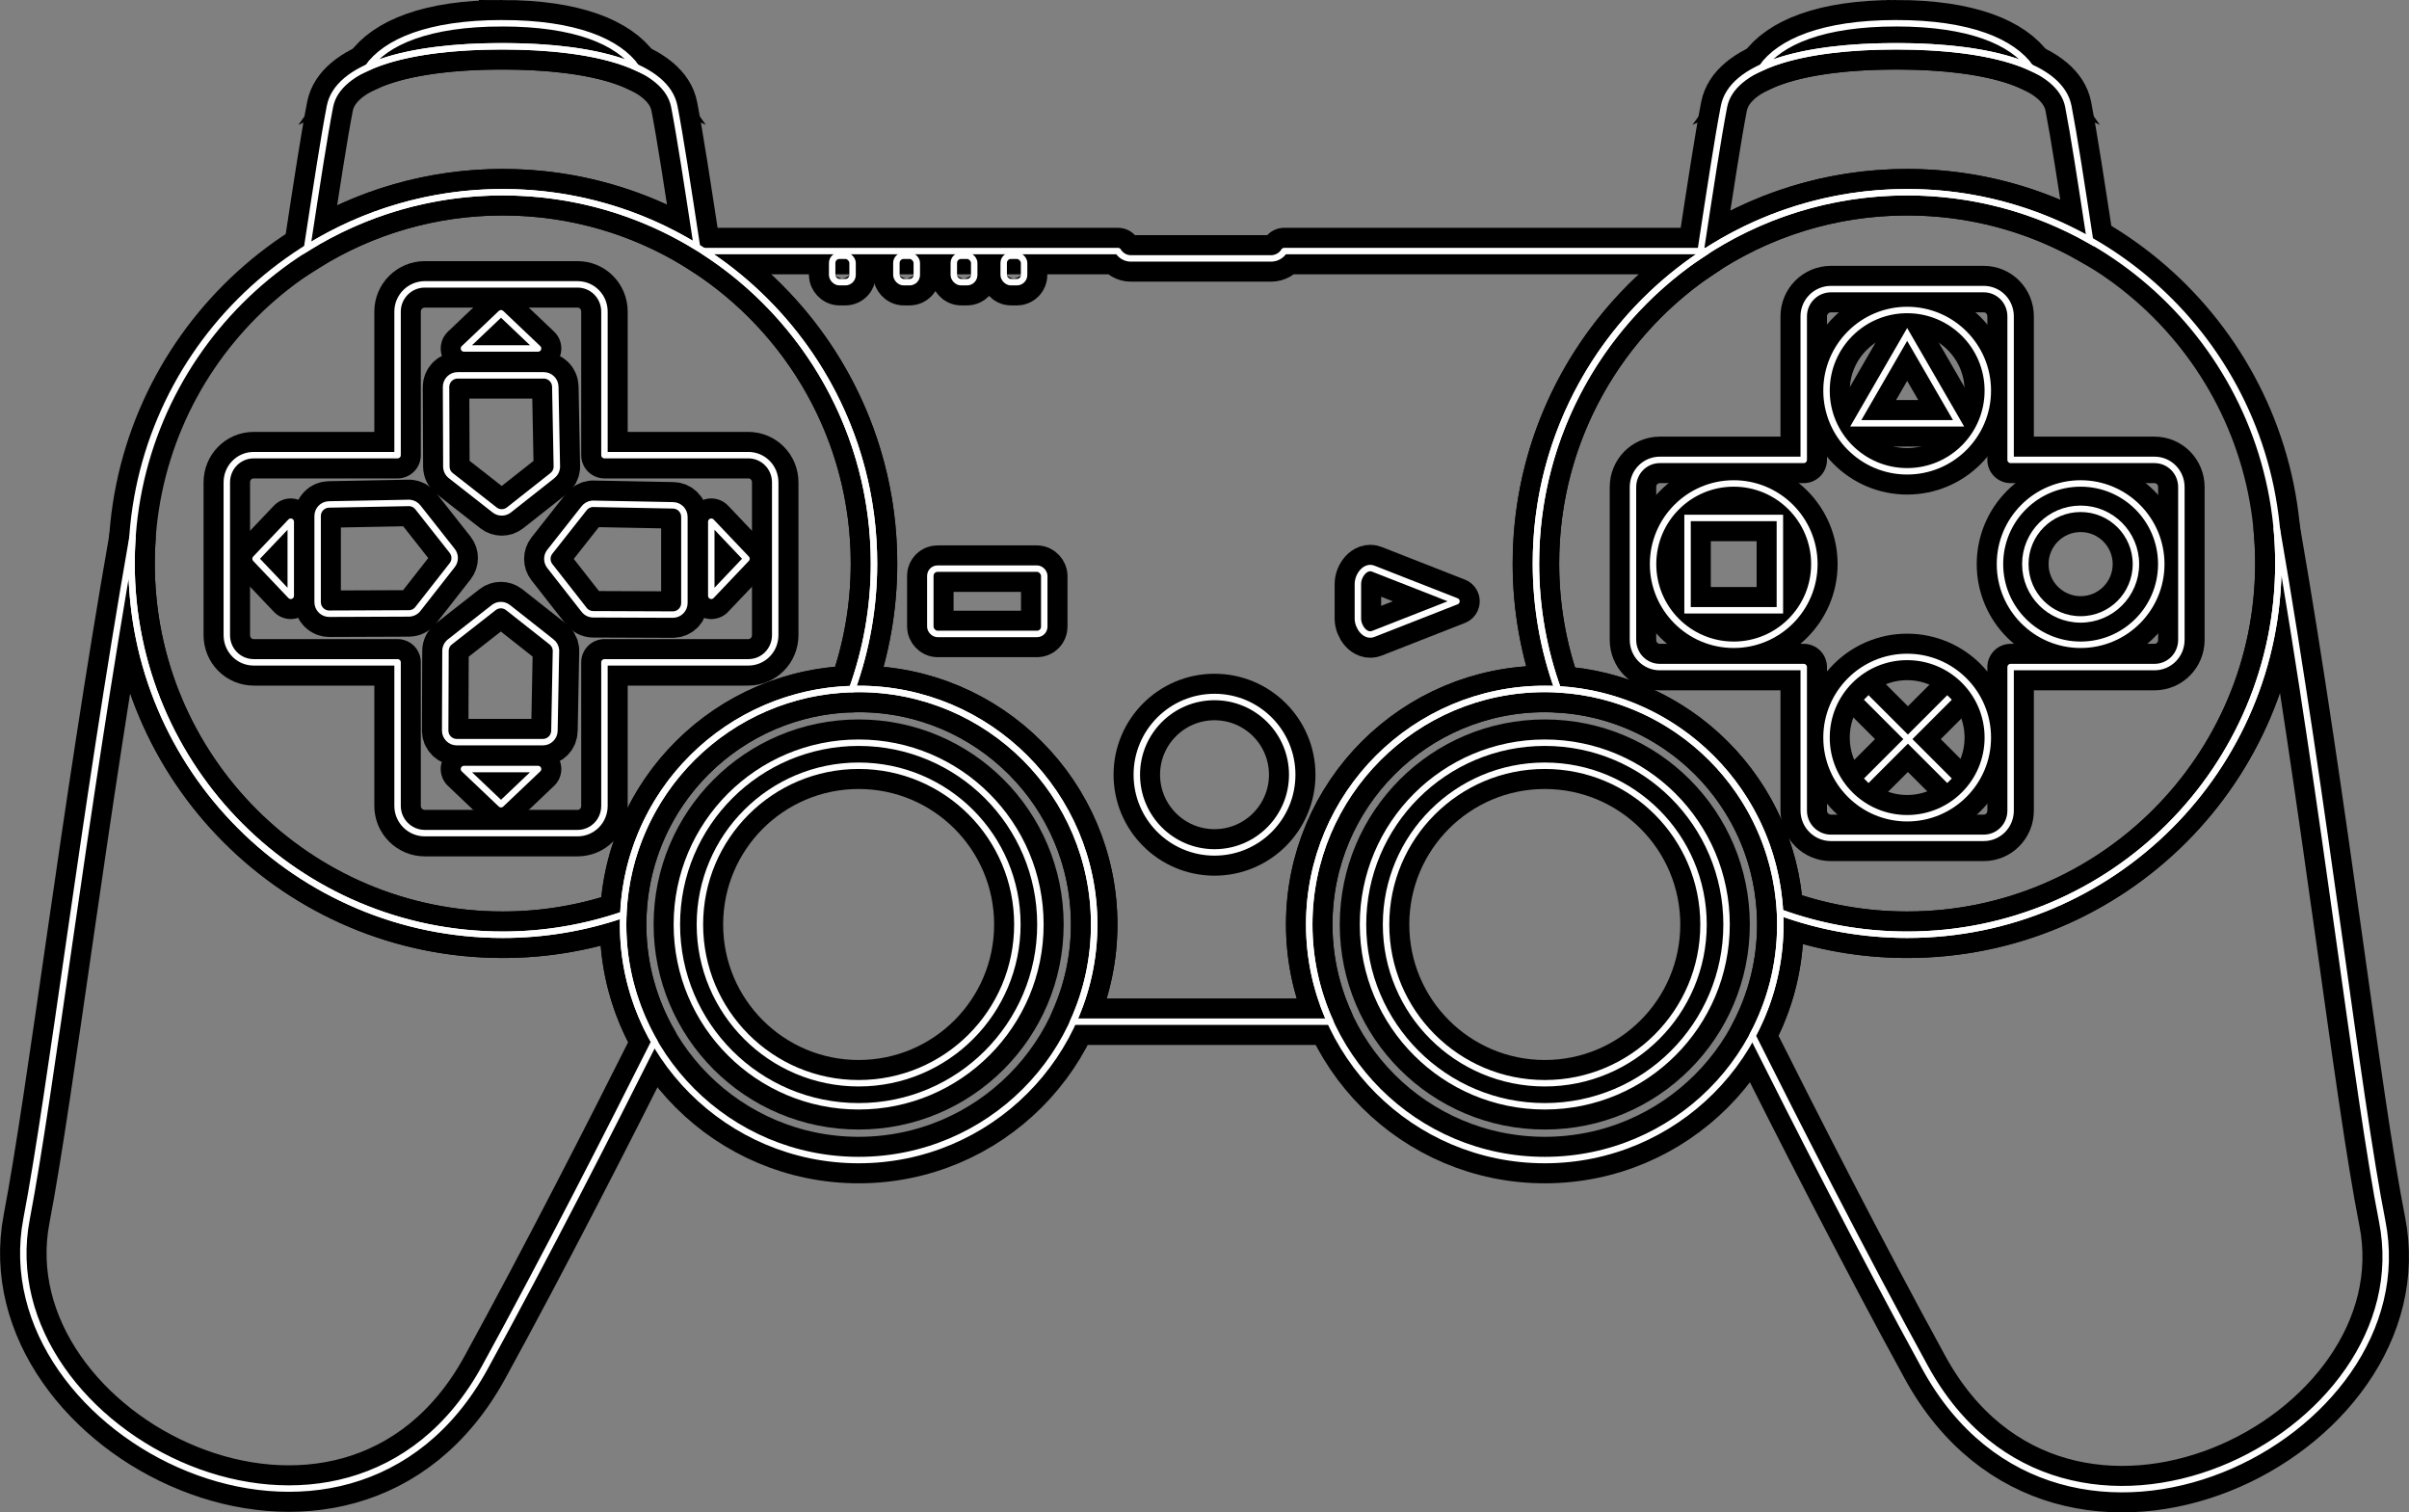 <?xml version="1.0" encoding="UTF-8" standalone="no"?>
<svg
   width="523.299"
   height="328.515"
   version="1.1"
   id="svg72"
   sodipodi:docname="controller.svg"
   inkscape:version="1.1.2 (0a00cf5339, 2022-02-04)"
   xmlns:inkscape="http://www.inkscape.org/namespaces/inkscape"
   xmlns:sodipodi="http://sodipodi.sourceforge.net/DTD/sodipodi-0.dtd"
   xmlns="http://www.w3.org/2000/svg"
   xmlns:svg="http://www.w3.org/2000/svg"
   xmlns:rdf="http://www.w3.org/1999/02/22-rdf-syntax-ns#"
   xmlns:cc="http://creativecommons.org/ns#"
   xmlns:dc="http://purl.org/dc/elements/1.1/">
  <rect width="100%" height="100%" fill="#808080" stroke="none"/>
  <defs
     id="defs76" />
  <sodipodi:namedview
     pagecolor="#ffffff"
     bordercolor="#666666"
     borderopacity="1"
     objecttolerance="10"
     gridtolerance="10"
     guidetolerance="10"
     inkscape:pageopacity="0"
     inkscape:pageshadow="2"
     inkscape:window-width="1920"
     inkscape:window-height="996"
     id="namedview74"
     showgrid="false"
     inkscape:zoom="1.3906434"
     inkscape:cx="286.55801"
     inkscape:cy="149.21151"
     inkscape:window-x="0"
     inkscape:window-y="0"
     inkscape:window-maximized="1"
     inkscape:current-layer="svg72"
     fit-margin-top="0"
     fit-margin-left="0"
     fit-margin-right="0"
     fit-margin-bottom="0"
     inkscape:pagecheckerboard="0" />
  <title
     id="title2">joystick purple</title>
  <rect
     style="fill:#7f3f00;stroke:#ffffff;stroke-width:3"
     x="220.172"
     y="107.155"
     width="3"
     height="0"
     id="svg_2" />
  <g
     id="g1099"
     style="stroke:#000000;stroke-width:10.1;stroke-miterlimit:4;stroke-dasharray:none"
     transform="translate(3.557,3.55)">
    <path
       id="path1019"
       d="m 149.204,50.984 c 22.307,14.345 37.096,39.366 37.096,67.857 0,9.579 -1.679,18.764 -4.744,27.287 0.469,-0.013 0.936,-0.035 1.408,-0.035 28.258,0 51.166,22.908 51.166,51.166 0,7.532 -1.642,14.676 -4.564,21.115 h 55.842 c -2.922,-6.439 -4.562,-13.583 -4.562,-21.115 0,-28.258 22.908,-51.166 51.166,-51.166 0.953,0 1.898,0.031 2.838,0.082 -3.076,-8.536 -4.76,-17.738 -4.76,-27.334 0,-28.491 14.789,-53.512 37.096,-67.857 h -91.785 c -0.58,0.956 -1.655,1.596 -2.859,1.596 h -30.445 c -1.2,0 -2.213,-0.644 -2.793,-1.596 z m 341.809,60.25 c 0.234,2.505 0.361,5.041 0.361,7.607 0,44.538 -36.105,80.643 -80.643,80.643 -9.703,0 -19.004,-1.716 -27.621,-4.857 0.044,0.872 0.066,1.75 0.066,2.633 0,8.734 -2.194,16.953 -6.053,24.146 9.59,19.137 24.016,47.475 37.5,72.068 29.84,54.423 108.62,15.28 99.299,-31.748 -5.377,-27.125 -12.415,-90.005 -22.91,-150.492 z m -465.799,1.98 c -10.545,60.215 -17.608,119.752 -23,148.002 -8.988,47.093 69.712,86.681 99.551,32.258 13.193,-24.063 27.242,-51.622 36.832,-70.74 -4.318,-7.503 -6.799,-16.196 -6.799,-25.475 0,-0.721 0.025,-1.435 0.055,-2.148 -8.216,2.821 -17.022,4.373 -26.195,4.373 -44.537,0 -80.643,-36.105 -80.643,-80.643 0,-1.893 0.071,-3.767 0.199,-5.627 z"
       style="fill:none;fill-opacity:1;fill-rule:evenodd;stroke:#000000;stroke-width:10.1;stroke-linecap:round;stroke-linejoin:round;stroke-miterlimit:4;stroke-dasharray:none;stroke-opacity:1"
       inkscape:connector-curvature="0" />
    <path
       id="path1021"
       d="m 408.342,1.5 c -15.963,0 -25.26,4.049 -29.211,9.613 6.631,-3.044 16.816,-4.607 29.211,-4.607 12.396,0 22.581,1.563 29.213,4.607 C 433.604,5.549 424.305,1.5 408.342,1.5 Z"
       style="fill:none;fill-opacity:1;fill-rule:evenodd;stroke:#000000;stroke-width:10.1;stroke-miterlimit:4;stroke-dasharray:none;stroke-opacity:1"
       inkscape:connector-curvature="0" />
    <path
       id="path1023"
       d="m 105.518,1.5 c -15.964,0 -25.262,4.05 -29.213,9.615 6.631,-3.045 16.817,-4.609 29.213,-4.609 12.395,0 22.579,1.563 29.211,4.607 C 130.778,5.549 121.482,1.5 105.518,1.5 Z"
       style="fill:none;fill-opacity:1;fill-rule:evenodd;stroke:#000000;stroke-width:10.1;stroke-miterlimit:4;stroke-dasharray:none;stroke-opacity:1"
       inkscape:connector-curvature="0" />
    <path
       id="path1025"
       d="m 105.518,6.506 c -20.994,0 -35.731,4.448 -37.4,13.068 -1.274,6.585 -2.824,16.744 -4.967,30.742 12.343,-7.673 26.903,-12.115 42.506,-12.115 15.472,0 29.921,4.364 42.197,11.918 C 145.73,36.24 144.189,26.128 142.92,19.574 141.251,10.954 126.513,6.506 105.518,6.506 Z"
       style="fill:none;fill-opacity:1;fill-rule:evenodd;stroke:#000000;stroke-width:10.1;stroke-miterlimit:4;stroke-dasharray:none;stroke-opacity:1"
       inkscape:connector-curvature="0" />
    <path
       id="path1027"
       d="m 105.657,38.201 c -44.537,0 -80.643,36.104 -80.643,80.641 0,44.538 36.106,80.643 80.643,80.643 9.173,0 17.979,-1.552 26.195,-4.373 1.108,-26.793 22.813,-48.254 49.703,-48.982 3.065,-8.523 4.744,-17.708 4.744,-27.287 0,-44.537 -36.105,-80.641 -80.643,-80.641 z"
       style="fill:none;fill-opacity:1;fill-rule:evenodd;stroke:#000000;stroke-width:10.1;stroke-linecap:round;stroke-linejoin:round;stroke-miterlimit:4;stroke-dasharray:none;stroke-opacity:1"
       inkscape:connector-curvature="0" />
    <path
       id="path1029"
       d="m 408.342,6.506 c -20.995,0 -35.732,4.448 -37.4,13.068 -1.324,6.837 -2.918,17.356 -5.213,32.344 12.854,-8.66 28.337,-13.717 45.002,-13.717 14.449,0 27.998,3.818 39.727,10.473 C 448.464,35.645 446.969,25.901 445.745,19.574 444.077,10.954 429.337,6.506 408.342,6.506 Z"
       style="fill:none;fill-opacity:1;fill-rule:evenodd;stroke:#000000;stroke-width:10.1;stroke-miterlimit:4;stroke-dasharray:none;stroke-opacity:1"
       inkscape:connector-curvature="0" />
    <path
       d="m 234.129,197.26 c 0,28.258 -22.908,51.166 -51.166,51.166 -28.259,0 -51.166,-22.908 -51.166,-51.166 0,-28.258 22.907,-51.166 51.166,-51.166 28.258,0 51.166,22.908 51.166,51.166 z"
       id="path1031"
       stroke-miterlimit="4"
       inkscape:connector-curvature="0"
       style="fill:none;fill-opacity:1;fill-rule:evenodd;stroke:#000000;stroke-width:10.1;stroke-linecap:round;stroke-linejoin:round;stroke-miterlimit:4;stroke-dasharray:none;stroke-opacity:1" />
    <path
       d="m 222.449,197.26 c 0,21.808 -17.678,39.487 -39.486,39.487 -21.808,0 -39.487,-17.679 -39.487,-39.487 0,-21.808 17.679,-39.487 39.487,-39.487 21.808,0 39.486,17.679 39.486,39.487 z"
       id="path1033"
       stroke-miterlimit="4"
       inkscape:connector-curvature="0"
       style="fill:none;fill-opacity:1;fill-rule:evenodd;stroke:#000000;stroke-width:10.1;stroke-linecap:round;stroke-linejoin:round;stroke-miterlimit:4;stroke-dasharray:none;stroke-opacity:1" />
    <path
       id="path1035"
       d="m 217.444,197.26 c 0,19.043 -15.438,34.481 -34.481,34.481 -19.044,0 -34.482,-15.438 -34.482,-34.481 0,-19.044 15.438,-34.482 34.482,-34.482 19.043,0 34.481,15.438 34.481,34.482 z"
       stroke-miterlimit="4"
       inkscape:connector-curvature="0"
       style="fill:none;fill-opacity:1;fill-rule:evenodd;stroke:#000000;stroke-width:10.1;stroke-linecap:round;stroke-linejoin:round;stroke-miterlimit:4;stroke-dasharray:none;stroke-opacity:1" />
    <path
       id="path1037"
       d="m 410.731,38.201 c -44.537,0 -80.643,36.104 -80.643,80.641 0,9.596 1.686,18.798 4.762,27.334 0.037,0.002 0.073,0.006 0.109,0.008 0.085,0.005 0.169,0.014 0.254,0.019 0.113,0.007 0.225,0.02 0.338,0.027 0.505,0.034 1.008,0.077 1.51,0.125 0.123,0.012 0.248,0.018 0.371,0.031 0.752,0.078 1.499,0.17 2.24,0.281 0.596,0.089 1.184,0.201 1.773,0.311 0.214,0.04 0.431,0.073 0.645,0.115 0.521,0.104 1.034,0.224 1.549,0.344 0.008,0.002 0.016,0.004 0.023,0.006 0.01,0.002 0.02,0.004 0.029,0.006 0.154,0.035 0.307,0.073 0.461,0.107 0.102,0.023 0.205,0.045 0.307,0.07 0.006,0.002 0.013,0.002 0.019,0.004 0.007,0.002 0.013,0.004 0.019,0.006 0.462,0.116 0.918,0.247 1.375,0.375 0.014,0.004 0.029,0.008 0.043,0.012 0.015,0.004 0.03,0.008 0.045,0.012 0.011,0.003 0.022,0.007 0.033,0.01 0.022,0.006 0.044,0.013 0.066,0.019 0.087,0.025 0.173,0.049 0.26,0.074 0.17,0.048 0.341,0.093 0.51,0.145 0.476,0.144 0.946,0.3 1.416,0.457 0.294,0.098 0.589,0.195 0.881,0.299 0.452,0.16 0.898,0.329 1.344,0.502 0.003,0.001 0.006,0.003 0.01,0.004 0.003,0.001 0.007,0.003 0.01,0.004 0.301,0.116 0.601,0.234 0.898,0.355 0.002,0.001 0.005,9.4e-4 0.008,0.002 0.002,7.8e-4 0.004,0.001 0.006,0.002 0.185,0.076 0.367,0.158 0.551,0.236 0.244,0.105 0.488,0.207 0.73,0.314 0.304,0.134 0.607,0.27 0.908,0.41 0.002,8.7e-4 0.004,0.001 0.006,0.002 0.002,8.8e-4 0.004,0.001 0.006,0.002 0.404,0.189 0.805,0.383 1.203,0.582 0.01,0.005 0.02,0.009 0.029,0.014 0.009,0.005 0.018,0.009 0.027,0.014 0.26,0.13 0.518,0.264 0.775,0.398 0.037,0.019 0.074,0.037 0.111,0.057 10e-4,6.8e-4 0.003,10e-4 0.004,0.002 10e-4,6.8e-4 0.003,0.001 0.004,0.002 0.375,0.197 0.746,0.398 1.115,0.604 0.013,0.008 0.028,0.014 0.041,0.021 0.003,0.001 0.005,0.002 0.008,0.004 0.003,0.002 0.005,0.004 0.008,0.006 0.312,0.174 0.622,0.352 0.93,0.533 0.003,0.002 0.006,0.004 0.01,0.006 0.003,0.002 0.006,0.004 0.01,0.006 0.144,0.084 0.285,0.172 0.428,0.258 0.219,0.131 0.439,0.26 0.656,0.395 0.007,0.004 0.015,0.007 0.021,0.012 0.006,0.004 0.013,0.008 0.019,0.012 0.11,0.069 0.219,0.141 0.328,0.211 0.169,0.109 0.338,0.217 0.506,0.326 4.6e-4,2.9e-4 0.001,-3e-4 0.002,0 0,0 0.002,0.002 0.002,0.002 0.39,0.253 0.779,0.508 1.162,0.771 0.271,0.187 0.536,0.381 0.803,0.572 0.358,0.257 0.717,0.512 1.068,0.777 0.003,0.003 0.006,0.005 0.01,0.008 0.003,0.003 0.006,0.005 0.01,0.008 0.165,0.125 0.325,0.256 0.488,0.383 0.146,0.116 0.292,0.23 0.438,0.346 0.302,0.24 0.608,0.478 0.904,0.725 0.32,0.267 0.632,0.544 0.945,0.818 0.29,0.253 0.583,0.502 0.867,0.762 0.211,0.193 0.414,0.394 0.621,0.59 0.035,0.033 0.069,0.067 0.104,0.1 0.036,0.034 0.071,0.069 0.107,0.104 0.298,0.283 0.599,0.562 0.889,0.854 0.54,0.542 1.068,1.094 1.584,1.66 0.246,0.27 0.48,0.552 0.721,0.828 0.281,0.322 0.565,0.64 0.838,0.969 0.243,0.293 0.475,0.594 0.711,0.893 0.003,0.003 0.005,0.007 0.008,0.01 0.003,0.003 0.005,0.006 0.008,0.01 0.046,0.058 0.091,0.116 0.137,0.174 0.201,0.252 0.403,0.503 0.598,0.76 0.003,0.004 0.007,0.008 0.01,0.012 0.003,0.004 0.005,0.008 0.008,0.012 0.013,0.018 0.026,0.037 0.039,0.055 0.232,0.31 0.456,0.626 0.682,0.941 0.22,0.307 0.443,0.612 0.656,0.924 0.23,0.336 0.45,0.678 0.672,1.02 0.208,0.32 0.418,0.638 0.619,0.963 0.004,0.006 0.008,0.012 0.012,0.018 0.004,0.006 0.006,0.012 0.01,0.018 0.031,0.051 0.06,0.103 0.092,0.154 0.176,0.291 0.349,0.583 0.521,0.877 0.197,0.336 0.394,0.672 0.584,1.014 0.005,0.009 0.011,0.018 0.016,0.027 0.005,0.009 0.011,0.018 0.016,0.027 0.133,0.24 0.259,0.484 0.387,0.727 0.041,0.078 0.084,0.155 0.125,0.232 0.198,0.377 0.395,0.754 0.584,1.137 0.003,0.007 0.007,0.013 0.01,0.019 0.003,0.006 0.007,0.012 0.01,0.018 0.122,0.247 0.238,0.498 0.355,0.748 0.044,0.095 0.091,0.188 0.135,0.283 0.168,0.36 0.333,0.722 0.492,1.086 0.162,0.37 0.319,0.741 0.473,1.115 0.153,0.374 0.303,0.75 0.447,1.129 0.005,0.014 0.01,0.027 0.016,0.041 0.005,0.014 0.01,0.029 0.016,0.043 0.129,0.338 0.255,0.678 0.377,1.02 0.153,0.43 0.298,0.864 0.439,1.299 8.2e-4,0.003 10e-4,0.005 0.002,0.008 0,0 0,0.002 0,0.002 4.8e-4,0.002 10e-4,0.004 0.002,0.006 0.103,0.316 0.206,0.631 0.303,0.949 0.142,0.468 0.273,0.94 0.402,1.414 0.001,0.005 0.003,0.009 0.004,0.014 0.001,0.005 0.003,0.009 0.004,0.014 1.6e-4,6.1e-4 -1.6e-4,0.001 0,0.002 0.085,0.313 0.173,0.626 0.252,0.941 5.2e-4,0.002 0.001,0.004 0.002,0.006 5e-4,0.002 0.001,0.004 0.002,0.006 0.042,0.169 0.077,0.341 0.117,0.51 0.07,0.299 0.141,0.598 0.207,0.898 0.072,0.328 0.151,0.654 0.217,0.984 0,0 0,0.002 0,0.002 0,0 0,0.002 0,0.002 0.103,0.513 0.19,1.031 0.277,1.549 0.004,0.026 0.009,0.052 0.014,0.078 0.004,0.023 0.008,0.045 0.012,0.068 0.023,0.137 0.047,0.273 0.068,0.41 0.018,0.107 0.038,0.213 0.055,0.32 0.077,0.513 0.137,1.032 0.199,1.551 0.004,0.032 0.008,0.064 0.012,0.096 0.004,0.031 0.008,0.062 0.012,0.094 0.025,0.216 0.056,0.431 0.078,0.648 0.006,0.05 0.013,0.1 0.018,0.15 0.082,0.826 0.147,1.656 0.189,2.492 8.617,3.141 17.918,4.857 27.621,4.857 44.538,0 80.643,-36.105 80.643,-80.643 0,-44.537 -36.105,-80.641 -80.643,-80.641 z"
       style="fill:none;fill-opacity:1;fill-rule:evenodd;stroke:#000000;stroke-width:10.1;stroke-linecap:round;stroke-linejoin:round;stroke-miterlimit:4;stroke-dasharray:none;stroke-opacity:1"
       inkscape:connector-curvature="0" />
    <path
       id="path1039"
       d="m 394.178,59.245 c -3.267,0 -5.916,2.65 -5.916,5.917 v 31.178 h -31.244 c -3.268,0 -5.851,2.649 -5.85,5.916 v 33.172 c 0,3.268 2.582,5.917 5.85,5.917 h 31.244 v 31.178 c 0,3.267 2.649,5.916 5.916,5.916 h 33.173 c 3.267,0 5.85,-2.649 5.85,-5.916 v -31.178 h 31.244 c 3.267,0 5.85,-2.649 5.85,-5.917 v -33.172 c 0,-3.267 -2.583,-5.916 -5.85,-5.916 h -31.244 v -31.178 c 0,-3.267 -2.583,-5.917 -5.85,-5.917 z"
       stroke-miterlimit="4"
       inkscape:connector-curvature="0"
       style="fill:none;fill-opacity:1;fill-rule:evenodd;stroke:#000000;stroke-width:10.1;stroke-linecap:round;stroke-linejoin:round;stroke-miterlimit:4;stroke-dasharray:none;stroke-opacity:1" />
    <rect
       id="rect1041"
       width="24.749"
       height="14.182"
       x="198.535"
       y="119.965"
       rx="1.569"
       ry="1.569"
       stroke-miterlimit="4"
       style="fill:none;fill-opacity:1;fill-rule:evenodd;stroke:#000000;stroke-width:10.1;stroke-linecap:round;stroke-linejoin:round;stroke-miterlimit:4;stroke-dasharray:none;stroke-opacity:1" />
    <path
       d="m 312.824,127.055 -18.075,7.091 c -1.721,0.676 -3.337,-1.488 -3.337,-3.337 v -7.508 c 0,-1.848 1.616,-4.012 3.337,-3.336 z"
       id="path1043"
       stroke-miterlimit="4"
       inkscape:connector-curvature="0"
       style="fill:none;fill-opacity:1;fill-rule:evenodd;stroke:#000000;stroke-width:10.1;stroke-linecap:round;stroke-linejoin:round;stroke-miterlimit:4;stroke-dasharray:none;stroke-opacity:1" />
    <path
       id="path1045"
       d="m 277.147,164.725 c 0,9.322 -7.557,16.879 -16.879,16.879 -9.323,0 -16.88,-7.557 -16.88,-16.879 0,-9.322 7.557,-16.88 16.88,-16.88 9.322,0 16.879,7.558 16.879,16.88 z"
       stroke-miterlimit="4"
       inkscape:connector-curvature="0"
       style="fill:none;fill-opacity:1;fill-rule:evenodd;stroke:#000000;stroke-width:10.1;stroke-linecap:round;stroke-linejoin:round;stroke-miterlimit:4;stroke-dasharray:none;stroke-opacity:1" />
    <path
       id="path1047"
       d="m 428.25,81.302 c 0,9.675 -7.843,17.519 -17.519,17.519 -9.675,0 -17.518,-7.844 -17.518,-17.519 0,-9.675 7.843,-17.519 17.518,-17.519 9.676,0 17.519,7.844 17.519,17.519 z"
       stroke-miterlimit="4"
       inkscape:connector-curvature="0"
       style="fill:none;fill-opacity:1;fill-rule:evenodd;stroke:#000000;stroke-width:10.1;stroke-linecap:round;stroke-linejoin:round;stroke-miterlimit:4;stroke-dasharray:none;stroke-opacity:1" />
    <path
       d="m 428.25,156.661 c 0,9.675 -7.843,17.518 -17.519,17.518 -9.675,0 -17.518,-7.843 -17.518,-17.518 0,-9.676 7.843,-17.519 17.518,-17.519 9.676,0 17.519,7.843 17.519,17.519 z"
       id="path1049"
       stroke-miterlimit="4"
       inkscape:connector-curvature="0"
       style="fill:none;fill-opacity:1;fill-rule:evenodd;stroke:#000000;stroke-width:10.1;stroke-linecap:round;stroke-linejoin:round;stroke-miterlimit:4;stroke-dasharray:none;stroke-opacity:1" />
    <path
       d="m 430.892,118.981 c 0,-9.675 7.843,-17.519 17.519,-17.519 9.675,0 17.518,7.844 17.518,17.519 0,9.676 -7.843,17.519 -17.518,17.519 -9.676,0 -17.519,-7.843 -17.519,-17.519 z"
       id="path1051"
       stroke-miterlimit="4"
       inkscape:connector-curvature="0"
       style="fill:none;fill-opacity:1;fill-rule:evenodd;stroke:#000000;stroke-width:10.1;stroke-linecap:round;stroke-linejoin:round;stroke-miterlimit:4;stroke-dasharray:none;stroke-opacity:1" />
    <path
       id="path1053"
       d="m 355.533,118.981 c 0,-9.675 7.844,-17.519 17.519,-17.519 9.675,0 17.519,7.844 17.519,17.519 0,9.676 -7.844,17.519 -17.519,17.519 -9.675,0 -17.519,-7.843 -17.519,-17.519 z"
       stroke-miterlimit="4"
       inkscape:connector-curvature="0"
       style="fill:none;fill-opacity:1;fill-rule:evenodd;stroke:#000000;stroke-width:10.1;stroke-linecap:round;stroke-linejoin:round;stroke-miterlimit:4;stroke-dasharray:none;stroke-opacity:1" />
    <path
       d="m 88.724,58.219 c -3.267,0 -5.917,2.65 -5.917,5.917 v 31.178 h -31.244 c -3.267,0 -5.85,2.649 -5.85,5.916 v 33.173 c 0,3.267 2.583,5.916 5.85,5.916 h 31.244 v 31.178 c 0,3.267 2.65,5.917 5.917,5.917 h 33.172 c 3.267,0 5.85,-2.65 5.85,-5.917 v -31.178 h 31.245 c 3.267,0 5.85,-2.649 5.85,-5.916 v -33.173 c 0,-3.267 -2.583,-5.916 -5.85,-5.916 h -31.245 v -31.178 c 0,-3.267 -2.583,-5.917 -5.85,-5.917 z"
       id="path1055"
       stroke-miterlimit="4"
       inkscape:connector-curvature="0"
       style="fill:none;fill-opacity:1;fill-rule:evenodd;stroke:#000000;stroke-width:10.1;stroke-linecap:round;stroke-linejoin:round;stroke-miterlimit:4;stroke-dasharray:none;stroke-opacity:1" />
    <path
       id="path1057"
       d="m 332.01,146.094 c -28.258,0 -51.166,22.908 -51.166,51.166 0,28.258 22.908,51.166 51.166,51.166 28.258,0 51.166,-22.908 51.166,-51.166 0,-0.883 -0.022,-1.761 -0.066,-2.633 -0.042,-0.837 -0.107,-1.667 -0.189,-2.492 -0.027,-0.268 -0.063,-0.533 -0.096,-0.799 -0.004,-0.031 -0.008,-0.062 -0.012,-0.094 -0.065,-0.551 -0.129,-1.101 -0.211,-1.646 -0.037,-0.245 -0.082,-0.487 -0.123,-0.73 -0.004,-0.023 -0.008,-0.045 -0.012,-0.068 -0.091,-0.545 -0.183,-1.09 -0.291,-1.629 -1.3e-4,-6.3e-4 1.2e-4,-0.001 0,-0.002 -0.066,-0.33 -0.144,-0.656 -0.217,-0.984 -0.066,-0.301 -0.137,-0.599 -0.207,-0.898 -0.041,-0.171 -0.076,-0.345 -0.119,-0.516 -5e-4,-0.002 -0.001,-0.004 -0.002,-0.006 -0.079,-0.316 -0.167,-0.628 -0.252,-0.941 -10e-4,-0.005 -0.002,-0.01 -0.004,-0.016 -0.13,-0.478 -0.263,-0.955 -0.406,-1.428 -0.097,-0.318 -0.2,-0.633 -0.303,-0.949 -8.3e-4,-0.003 -10e-4,-0.005 -0.002,-0.008 -0.142,-0.438 -0.288,-0.874 -0.441,-1.307 -0.122,-0.342 -0.248,-0.681 -0.377,-1.02 -0.005,-0.014 -0.01,-0.029 -0.016,-0.043 -0.15,-0.393 -0.304,-0.782 -0.463,-1.17 -0.153,-0.374 -0.311,-0.746 -0.473,-1.115 -0.16,-0.364 -0.324,-0.726 -0.492,-1.086 -0.161,-0.345 -0.322,-0.69 -0.49,-1.031 -0.003,-0.006 -0.007,-0.012 -0.01,-0.018 -0.192,-0.389 -0.392,-0.773 -0.594,-1.156 -0.169,-0.321 -0.337,-0.642 -0.512,-0.959 -0.005,-0.009 -0.011,-0.018 -0.016,-0.027 -0.194,-0.351 -0.397,-0.696 -0.6,-1.041 -0.202,-0.345 -0.403,-0.691 -0.613,-1.031 -0.004,-0.006 -0.006,-0.012 -0.01,-0.018 -0.205,-0.331 -0.419,-0.655 -0.631,-0.98 -0.222,-0.341 -0.442,-0.684 -0.672,-1.02 -0.214,-0.312 -0.436,-0.617 -0.656,-0.924 -0.239,-0.333 -0.474,-0.669 -0.721,-0.996 -0.003,-0.004 -0.005,-0.008 -0.008,-0.012 -0.244,-0.323 -0.5,-0.638 -0.752,-0.955 -0.003,-0.003 -0.005,-0.006 -0.008,-0.01 -0.236,-0.298 -0.468,-0.6 -0.711,-0.893 -0.273,-0.329 -0.557,-0.647 -0.838,-0.969 -0.241,-0.276 -0.474,-0.558 -0.721,-0.828 -0.515,-0.566 -1.044,-1.118 -1.584,-1.66 -0.29,-0.291 -0.59,-0.571 -0.889,-0.854 -0.036,-0.034 -0.071,-0.069 -0.107,-0.104 -0.242,-0.23 -0.479,-0.464 -0.725,-0.689 -0.284,-0.26 -0.577,-0.508 -0.867,-0.762 -0.314,-0.274 -0.625,-0.552 -0.945,-0.818 -0.297,-0.247 -0.602,-0.484 -0.904,-0.725 -0.145,-0.116 -0.292,-0.23 -0.438,-0.346 -0.167,-0.129 -0.33,-0.263 -0.498,-0.391 -0.003,-0.003 -0.006,-0.005 -0.01,-0.008 -0.351,-0.266 -0.711,-0.52 -1.068,-0.777 -0.267,-0.192 -0.532,-0.386 -0.803,-0.572 -0.383,-0.264 -0.772,-0.518 -1.162,-0.771 -7.5e-4,-4.9e-4 -0.001,-0.001 -0.002,-0.002 -0.284,-0.185 -0.568,-0.37 -0.855,-0.549 -0.007,-0.004 -0.015,-0.007 -0.021,-0.012 -0.358,-0.222 -0.72,-0.439 -1.084,-0.652 -0.003,-0.002 -0.006,-0.004 -0.01,-0.006 -0.314,-0.184 -0.629,-0.367 -0.947,-0.545 -0.003,-0.001 -0.005,-0.002 -0.008,-0.004 -0.382,-0.214 -0.768,-0.421 -1.156,-0.625 -10e-4,-6.8e-4 -0.003,-0.001 -0.004,-0.002 -0.304,-0.16 -0.61,-0.317 -0.918,-0.471 -0.01,-0.005 -0.02,-0.009 -0.029,-0.014 -0.398,-0.199 -0.799,-0.394 -1.203,-0.582 -0.002,-8.7e-4 -0.004,-0.001 -0.006,-0.002 -0.303,-0.141 -0.608,-0.277 -0.914,-0.412 -0.425,-0.188 -0.851,-0.374 -1.281,-0.551 -0.002,-7.7e-4 -0.004,-0.001 -0.006,-0.002 -0.303,-0.124 -0.61,-0.243 -0.916,-0.361 -0.003,-0.001 -0.006,-0.003 -0.01,-0.004 -0.446,-0.173 -0.892,-0.342 -1.344,-0.502 -0.292,-0.104 -0.587,-0.2 -0.881,-0.299 -0.47,-0.157 -0.94,-0.313 -1.416,-0.457 -0.169,-0.051 -0.34,-0.097 -0.51,-0.145 -0.12,-0.035 -0.239,-0.07 -0.359,-0.104 -0.015,-0.004 -0.03,-0.008 -0.045,-0.012 -0.471,-0.133 -0.941,-0.267 -1.418,-0.387 -0.007,-0.002 -0.013,-0.004 -0.019,-0.006 -0.27,-0.068 -0.545,-0.124 -0.816,-0.188 -0.008,-0.002 -0.016,-0.004 -0.023,-0.006 -0.515,-0.12 -1.028,-0.24 -1.549,-0.344 -0.213,-0.043 -0.43,-0.075 -0.645,-0.115 -0.589,-0.11 -1.178,-0.221 -1.773,-0.311 -1.466,-0.22 -2.955,-0.372 -4.459,-0.465 -0.085,-0.005 -0.169,-0.015 -0.254,-0.019 -0.037,-0.002 -0.073,-0.006 -0.109,-0.008 -0.941,-0.051 -1.886,-0.082 -2.84,-0.082 z"
       style="fill:none;fill-opacity:1;fill-rule:evenodd;stroke:#000000;stroke-width:10.1;stroke-linecap:round;stroke-linejoin:round;stroke-miterlimit:4;stroke-dasharray:none;stroke-opacity:1"
       inkscape:connector-curvature="0" />
    <path
       id="path1059"
       d="m 371.498,197.26 c 0,21.808 -17.679,39.487 -39.487,39.487 -21.808,0 -39.486,-17.679 -39.486,-39.487 0,-21.808 17.678,-39.487 39.486,-39.487 21.808,0 39.487,17.679 39.487,39.487 z"
       stroke-miterlimit="4"
       inkscape:connector-curvature="0"
       style="fill:none;fill-opacity:1;fill-rule:evenodd;stroke:#000000;stroke-width:10.1;stroke-linecap:round;stroke-linejoin:round;stroke-miterlimit:4;stroke-dasharray:none;stroke-opacity:1" />
    <path
       d="m 366.493,197.26 c 0,19.043 -15.438,34.481 -34.482,34.481 -19.043,0 -34.481,-15.438 -34.481,-34.481 0,-19.044 15.438,-34.482 34.481,-34.482 19.044,0 34.482,15.438 34.482,34.482 z"
       id="path1061"
       stroke-miterlimit="4"
       inkscape:connector-curvature="0"
       style="fill:none;fill-opacity:1;fill-rule:evenodd;stroke:#000000;stroke-width:10.1;stroke-linecap:round;stroke-linejoin:round;stroke-miterlimit:4;stroke-dasharray:none;stroke-opacity:1" />
    <g
       id="g1071"
       style="fill:none;fill-opacity:1;stroke:#000000;stroke-width:10.1;stroke-miterlimit:4;stroke-dasharray:none;stroke-opacity:1"
       transform="translate(-53.384,-62.395)">
      <path
         id="path1063"
         d="m 158.661,126.892 -8.049,7.644 h 16.097 z"
         stroke-miterlimit="4"
         inkscape:connector-curvature="0"
         style="fill:none;fill-opacity:1;fill-rule:evenodd;stroke:#000000;stroke-width:10.1;stroke-linecap:round;stroke-linejoin:round;stroke-miterlimit:4;stroke-dasharray:none;stroke-opacity:1" />
      <path
         d="m 158.661,233.531 -8.049,-7.644 h 16.097 z"
         id="path1065"
         stroke-miterlimit="4"
         inkscape:connector-curvature="0"
         style="fill:none;fill-opacity:1;fill-rule:evenodd;stroke:#000000;stroke-width:10.1;stroke-linecap:round;stroke-linejoin:round;stroke-miterlimit:4;stroke-dasharray:none;stroke-opacity:1" />
      <path
         d="m 211.981,180.211 -7.645,-8.048 v 16.097 z"
         id="path1067"
         stroke-miterlimit="4"
         inkscape:connector-curvature="0"
         style="fill:none;fill-opacity:1;fill-rule:evenodd;stroke:#000000;stroke-width:10.1;stroke-linecap:round;stroke-linejoin:round;stroke-miterlimit:4;stroke-dasharray:none;stroke-opacity:1" />
      <path
         id="path1069"
         d="m 105.341,180.211 7.645,-8.048 v 16.097 z"
         stroke-miterlimit="4"
         inkscape:connector-curvature="0"
         style="fill:none;fill-opacity:1;fill-rule:evenodd;stroke:#000000;stroke-width:10.1;stroke-linecap:round;stroke-linejoin:round;stroke-miterlimit:4;stroke-dasharray:none;stroke-opacity:1" />
    </g>
    <rect
       id="rect1073"
       width="20.056"
       height="20.056"
       x="363.024"
       y="108.954"
       stroke-miterlimit="4"
       style="fill:none;fill-opacity:1;fill-rule:evenodd;stroke:#000000;stroke-width:10.1;stroke-miterlimit:4;stroke-dasharray:none;stroke-opacity:1" />
    <path
       id="path1075"
       d="m 421.897,88.399 h -22.331 l 11.165,-19.307 z"
       stroke-miterlimit="4"
       inkscape:connector-curvature="0"
       style="fill:none;fill-opacity:1;fill-rule:evenodd;stroke:#000000;stroke-width:10.1;stroke-miterlimit:4;stroke-dasharray:none;stroke-opacity:1" />
    <path
       id="path1077"
       d="m 436.398,118.981 c 0,-6.634 5.378,-12.013 12.013,-12.013 6.634,0 12.013,5.379 12.013,12.013 0,6.635 -5.379,12.013 -12.013,12.013 -6.635,0 -12.013,-5.378 -12.013,-12.013 z"
       stroke-miterlimit="4"
       inkscape:connector-curvature="0"
       style="fill:none;fill-opacity:1;fill-rule:evenodd;stroke:#000000;stroke-width:10.1;stroke-linecap:round;stroke-linejoin:round;stroke-miterlimit:4;stroke-dasharray:none;stroke-opacity:1" />
    <path
       id="path1079"
       d="m 401.843,147.948 18.09,18.09 m 0,-18.09 -18.09,18.09"
       stroke-miterlimit="4"
       inkscape:connector-curvature="0"
       style="fill:none;fill-opacity:1;fill-rule:evenodd;stroke:#000000;stroke-width:10.1;stroke-miterlimit:4;stroke-dasharray:none;stroke-opacity:1" />
    <g
       id="g1089"
       style="fill:none;fill-opacity:1;stroke:#000000;stroke-width:10.1;stroke-miterlimit:4;stroke-dasharray:none;stroke-opacity:1"
       transform="translate(-53.384,-62.395)">
      <path
         d="m 178.487,168.275 c -0.714,0.061 -1.367,0.424 -1.795,0.997 l -7.446,9.44 c -0.693,0.902 -0.693,2.157 0,3.058 l 7.446,9.506 c 0.472,0.626 1.21,0.995 1.994,0.998 l 17.284,0.066 c 0.672,0.005 1.317,-0.26 1.792,-0.734 0.475,-0.475 0.739,-1.121 0.734,-1.792 V 171.134 c 0.011,-1.374 -1.086,-2.5 -2.459,-2.526 l -17.285,-0.333 c -0.088,-0.004 -0.177,-0.004 -0.265,0 z"
         id="path1081"
         stroke-miterlimit="4"
         inkscape:connector-curvature="0"
         style="fill:none;fill-opacity:1;fill-rule:evenodd;stroke:#000000;stroke-width:10.1;stroke-linecap:round;stroke-linejoin:round;stroke-miterlimit:4;stroke-dasharray:none;stroke-opacity:1" />
      <path
         id="path1083"
         d="m 138.835,168.086 c 0.713,0.061 1.366,0.424 1.795,0.997 l 7.445,9.44 c 0.694,0.902 0.694,2.157 0,3.058 l -7.445,9.506 c -0.472,0.626 -1.21,0.995 -1.994,0.998 l -17.285,0.066 c -0.671,0.005 -1.316,-0.26 -1.791,-0.734 -0.475,-0.475 -0.74,-1.121 -0.735,-1.792 v -18.68 c -0.01,-1.374 1.087,-2.5 2.46,-2.526 l 17.284,-0.333 c 0.089,-0.004 0.178,-0.004 0.266,0 z"
         stroke-miterlimit="4"
         inkscape:connector-curvature="0"
         style="fill:none;fill-opacity:1;fill-rule:evenodd;stroke:#000000;stroke-width:10.1;stroke-linecap:round;stroke-linejoin:round;stroke-miterlimit:4;stroke-dasharray:none;stroke-opacity:1" />
      <path
         id="path1085"
         d="m 170.597,200.037 c -0.061,-0.713 -0.424,-1.366 -0.997,-1.795 L 160.16,190.797 c -0.902,-0.693 -2.157,-0.693 -3.058,0 l -9.506,7.445 c -0.626,0.473 -0.995,1.211 -0.997,1.995 l -0.067,17.284 c -0.005,0.671 0.26,1.317 0.735,1.792 0.475,0.474 1.12,0.739 1.791,0.734 h 18.681 c 1.373,0.01 2.499,-1.086 2.526,-2.46 l 0.332,-17.284 c 0.005,-0.088 0.005,-0.177 0,-0.266 z"
         stroke-miterlimit="4"
         inkscape:connector-curvature="0"
         style="fill:none;fill-opacity:1;fill-rule:evenodd;stroke:#000000;stroke-width:10.1;stroke-linecap:round;stroke-linejoin:round;stroke-miterlimit:4;stroke-dasharray:none;stroke-opacity:1" />
      <path
         d="m 170.786,160.386 c -0.061,0.713 -0.424,1.366 -0.997,1.795 l -9.44,7.445 c -0.901,0.693 -2.157,0.693 -3.058,0 l -9.506,-7.445 c -0.626,-0.473 -0.995,-1.211 -0.997,-1.995 l -0.067,-17.284 c -0.005,-0.671 0.26,-1.317 0.735,-1.792 0.475,-0.474 1.12,-0.739 1.791,-0.734 h 18.681 c 1.373,-0.01 2.499,1.086 2.526,2.46 l 0.332,17.284 c 0.005,0.088 0.005,0.177 0,0.266 z"
         id="path1087"
         stroke-miterlimit="4"
         inkscape:connector-curvature="0"
         style="fill:none;fill-opacity:1;fill-rule:evenodd;stroke:#000000;stroke-width:10.1;stroke-linecap:round;stroke-linejoin:round;stroke-miterlimit:4;stroke-dasharray:none;stroke-opacity:1" />
    </g>
    <rect
       id="rect1091"
       width="4.432"
       height="5.745"
       x="177.212"
       y="51.997"
       ry="1.569"
       stroke-miterlimit="4"
       style="fill:none;fill-opacity:1;stroke:#000000;stroke-width:10.1;stroke-miterlimit:4;stroke-dasharray:none;stroke-opacity:1" />
    <rect
       ry="1.569"
       y="51.997"
       x="191.163"
       height="5.745"
       width="4.432"
       id="rect1093"
       stroke-miterlimit="4"
       style="fill:none;fill-opacity:1;stroke:#000000;stroke-width:10.1;stroke-miterlimit:4;stroke-dasharray:none;stroke-opacity:1" />
    <rect
       id="rect1095"
       width="4.432"
       height="5.745"
       x="203.638"
       y="51.997"
       ry="1.569"
       stroke-miterlimit="4"
       style="fill:none;fill-opacity:1;stroke:#000000;stroke-width:10.1;stroke-miterlimit:4;stroke-dasharray:none;stroke-opacity:1" />
    <rect
       ry="1.569"
       y="51.997"
       x="214.471"
       height="5.745"
       width="4.432"
       id="rect1097"
       stroke-miterlimit="4"
       style="fill:none;fill-opacity:1;stroke:#000000;stroke-width:10.1;stroke-miterlimit:4;stroke-dasharray:none;stroke-opacity:1" />
  </g>
  <g
     id="g981"
     style="stroke:#ffffff"
     transform="translate(3.557,3.55)">
    <path
       id="rect3225"
       d="m 149.204,50.984 c 22.307,14.345 37.096,39.366 37.096,67.857 0,9.579 -1.679,18.764 -4.744,27.287 0.469,-0.013 0.936,-0.035 1.408,-0.035 28.258,0 51.166,22.908 51.166,51.166 0,7.532 -1.642,14.676 -4.564,21.115 h 55.842 c -2.922,-6.439 -4.562,-13.583 -4.562,-21.115 0,-28.258 22.908,-51.166 51.166,-51.166 0.953,0 1.898,0.031 2.838,0.082 -3.076,-8.536 -4.76,-17.738 -4.76,-27.334 0,-28.491 14.789,-53.512 37.096,-67.857 h -91.785 c -0.58,0.956 -1.655,1.596 -2.859,1.596 h -30.445 c -1.2,0 -2.213,-0.644 -2.793,-1.596 z m 341.809,60.25 c 0.234,2.505 0.361,5.041 0.361,7.607 0,44.538 -36.105,80.643 -80.643,80.643 -9.703,0 -19.004,-1.716 -27.621,-4.857 0.044,0.872 0.066,1.75 0.066,2.633 0,8.734 -2.194,16.953 -6.053,24.146 9.59,19.137 24.016,47.475 37.5,72.068 29.84,54.423 108.62,15.28 99.299,-31.748 -5.377,-27.125 -12.415,-90.005 -22.91,-150.492 z m -465.799,1.98 c -10.545,60.215 -17.608,119.752 -23,148.002 -8.988,47.093 69.712,86.681 99.551,32.258 13.193,-24.063 27.242,-51.622 36.832,-70.74 -4.318,-7.503 -6.799,-16.196 -6.799,-25.475 0,-0.721 0.025,-1.435 0.055,-2.148 -8.216,2.821 -17.022,4.373 -26.195,4.373 -44.537,0 -80.643,-36.105 -80.643,-80.643 0,-1.893 0.071,-3.767 0.199,-5.627 z"
       style="fill:none;fill-opacity:1;fill-rule:evenodd;stroke:#ffffff;stroke-width:1.4;stroke-linecap:round;stroke-linejoin:round;stroke-miterlimit:4;stroke-dasharray:none;stroke-opacity:1"
       inkscape:connector-curvature="0" />
    <path
       id="path3258"
       d="m 408.342,1.5 c -15.963,0 -25.26,4.049 -29.211,9.613 6.631,-3.044 16.816,-4.607 29.211,-4.607 12.396,0 22.581,1.563 29.213,4.607 C 433.604,5.549 424.305,1.5 408.342,1.5 Z"
       style="fill:none;fill-opacity:1;fill-rule:evenodd;stroke:#ffffff;stroke-width:1.4;stroke-miterlimit:4;stroke-dasharray:none;stroke-opacity:1"
       inkscape:connector-curvature="0" />
    <path
       id="path3234"
       d="m 105.518,1.5 c -15.964,0 -25.262,4.05 -29.213,9.615 6.631,-3.045 16.817,-4.609 29.213,-4.609 12.395,0 22.579,1.563 29.211,4.607 C 130.778,5.549 121.482,1.5 105.518,1.5 Z"
       style="fill:none;fill-opacity:1;fill-rule:evenodd;stroke:#ffffff;stroke-width:1.4;stroke-miterlimit:4;stroke-dasharray:none;stroke-opacity:1"
       inkscape:connector-curvature="0" />
    <path
       id="path3229"
       d="m 105.518,6.506 c -20.994,0 -35.731,4.448 -37.4,13.068 -1.274,6.585 -2.824,16.744 -4.967,30.742 12.343,-7.673 26.903,-12.115 42.506,-12.115 15.472,0 29.921,4.364 42.197,11.918 C 145.73,36.24 144.189,26.128 142.92,19.574 141.251,10.954 126.513,6.506 105.518,6.506 Z"
       style="fill:none;fill-opacity:1;fill-rule:evenodd;stroke:#ffffff;stroke-width:1.4;stroke-miterlimit:4;stroke-dasharray:none;stroke-opacity:1"
       inkscape:connector-curvature="0" />
    <path
       id="path2416"
       d="m 105.657,38.201 c -44.537,0 -80.643,36.104 -80.643,80.641 0,44.538 36.106,80.643 80.643,80.643 9.173,0 17.979,-1.552 26.195,-4.373 1.108,-26.793 22.813,-48.254 49.703,-48.982 3.065,-8.523 4.744,-17.708 4.744,-27.287 0,-44.537 -36.105,-80.641 -80.643,-80.641 z"
       style="fill:none;fill-opacity:1;fill-rule:evenodd;stroke:#ffffff;stroke-width:1.4;stroke-linecap:round;stroke-linejoin:round;stroke-miterlimit:4;stroke-dasharray:none;stroke-opacity:1"
       inkscape:connector-curvature="0" />
    <path
       id="path3260"
       d="m 408.342,6.506 c -20.995,0 -35.732,4.448 -37.4,13.068 -1.324,6.837 -2.918,17.356 -5.213,32.344 12.854,-8.66 28.337,-13.717 45.002,-13.717 14.449,0 27.998,3.818 39.727,10.473 C 448.464,35.645 446.969,25.901 445.745,19.574 444.077,10.954 429.337,6.506 408.342,6.506 Z"
       style="fill:none;fill-opacity:1;fill-rule:evenodd;stroke:#ffffff;stroke-width:1.4;stroke-miterlimit:4;stroke-dasharray:none;stroke-opacity:1"
       inkscape:connector-curvature="0" />
    <path
       d="m 234.129,197.26 c 0,28.258 -22.908,51.166 -51.166,51.166 -28.259,0 -51.166,-22.908 -51.166,-51.166 0,-28.258 22.907,-51.166 51.166,-51.166 28.258,0 51.166,22.908 51.166,51.166 z"
       id="path3208"
       stroke-miterlimit="4"
       inkscape:connector-curvature="0"
       style="fill:none;fill-opacity:1;fill-rule:evenodd;stroke:#ffffff;stroke-width:1.4;stroke-linecap:round;stroke-linejoin:round;stroke-miterlimit:4;stroke-dasharray:none;stroke-opacity:1" />
    <path
       d="m 222.449,197.26 c 0,21.808 -17.678,39.487 -39.486,39.487 -21.808,0 -39.487,-17.679 -39.487,-39.487 0,-21.808 17.679,-39.487 39.487,-39.487 21.808,0 39.486,17.679 39.486,39.487 z"
       id="path3212"
       stroke-miterlimit="4"
       inkscape:connector-curvature="0"
       style="fill:none;fill-opacity:1;fill-rule:evenodd;stroke:#ffffff;stroke-width:1.4;stroke-linecap:round;stroke-linejoin:round;stroke-miterlimit:4;stroke-dasharray:none;stroke-opacity:1" />
    <path
       id="path3210"
       d="m 217.444,197.26 c 0,19.043 -15.438,34.481 -34.481,34.481 -19.044,0 -34.482,-15.438 -34.482,-34.481 0,-19.044 15.438,-34.482 34.482,-34.482 19.043,0 34.481,15.438 34.481,34.482 z"
       stroke-miterlimit="4"
       inkscape:connector-curvature="0"
       style="fill:none;fill-opacity:1;fill-rule:evenodd;stroke:#ffffff;stroke-width:1.4;stroke-linecap:round;stroke-linejoin:round;stroke-miterlimit:4;stroke-dasharray:none;stroke-opacity:1" />
    <path
       id="path3221"
       d="m 410.731,38.201 c -44.537,0 -80.643,36.104 -80.643,80.641 0,9.596 1.686,18.798 4.762,27.334 0.037,0.002 0.073,0.006 0.109,0.008 0.085,0.005 0.169,0.014 0.254,0.019 0.113,0.007 0.225,0.02 0.338,0.027 0.505,0.034 1.008,0.077 1.51,0.125 0.123,0.012 0.248,0.018 0.371,0.031 0.752,0.078 1.499,0.17 2.24,0.281 0.596,0.089 1.184,0.201 1.773,0.311 0.214,0.04 0.431,0.073 0.645,0.115 0.521,0.104 1.034,0.224 1.549,0.344 0.008,0.002 0.016,0.004 0.023,0.006 0.01,0.002 0.02,0.004 0.029,0.006 0.154,0.035 0.307,0.073 0.461,0.107 0.102,0.023 0.205,0.045 0.307,0.07 0.006,0.002 0.013,0.002 0.019,0.004 0.007,0.002 0.013,0.004 0.019,0.006 0.462,0.116 0.918,0.247 1.375,0.375 0.014,0.004 0.029,0.008 0.043,0.012 0.015,0.004 0.03,0.008 0.045,0.012 0.011,0.003 0.022,0.007 0.033,0.01 0.022,0.006 0.044,0.013 0.066,0.019 0.087,0.025 0.173,0.049 0.26,0.074 0.17,0.048 0.341,0.093 0.51,0.145 0.476,0.144 0.946,0.3 1.416,0.457 0.294,0.098 0.589,0.195 0.881,0.299 0.452,0.16 0.898,0.329 1.344,0.502 0.003,0.001 0.006,0.003 0.01,0.004 0.003,0.001 0.007,0.003 0.01,0.004 0.301,0.116 0.601,0.234 0.898,0.355 0.002,0.001 0.005,9.4e-4 0.008,0.002 0.002,7.8e-4 0.004,0.001 0.006,0.002 0.185,0.076 0.367,0.158 0.551,0.236 0.244,0.105 0.488,0.207 0.73,0.314 0.304,0.134 0.607,0.27 0.908,0.41 0.002,8.7e-4 0.004,0.001 0.006,0.002 0.002,8.8e-4 0.004,0.001 0.006,0.002 0.404,0.189 0.805,0.383 1.203,0.582 0.01,0.005 0.02,0.009 0.029,0.014 0.009,0.005 0.018,0.009 0.027,0.014 0.26,0.13 0.518,0.264 0.775,0.398 0.037,0.019 0.074,0.037 0.111,0.057 10e-4,6.8e-4 0.003,10e-4 0.004,0.002 10e-4,6.8e-4 0.003,0.001 0.004,0.002 0.375,0.197 0.746,0.398 1.115,0.604 0.013,0.008 0.028,0.014 0.041,0.021 0.003,0.001 0.005,0.002 0.008,0.004 0.003,0.002 0.005,0.004 0.008,0.006 0.312,0.174 0.622,0.352 0.93,0.533 0.003,0.002 0.006,0.004 0.01,0.006 0.003,0.002 0.006,0.004 0.01,0.006 0.144,0.084 0.285,0.172 0.428,0.258 0.219,0.131 0.439,0.26 0.656,0.395 0.007,0.004 0.015,0.007 0.021,0.012 0.006,0.004 0.013,0.008 0.019,0.012 0.11,0.069 0.219,0.141 0.328,0.211 0.169,0.109 0.338,0.217 0.506,0.326 4.6e-4,2.9e-4 0.001,-3e-4 0.002,0 0,0 0.002,0.002 0.002,0.002 0.39,0.253 0.779,0.508 1.162,0.771 0.271,0.187 0.536,0.381 0.803,0.572 0.358,0.257 0.717,0.512 1.068,0.777 0.003,0.003 0.006,0.005 0.01,0.008 0.003,0.003 0.006,0.005 0.01,0.008 0.165,0.125 0.325,0.256 0.488,0.383 0.146,0.116 0.292,0.23 0.438,0.346 0.302,0.24 0.608,0.478 0.904,0.725 0.32,0.267 0.632,0.544 0.945,0.818 0.29,0.253 0.583,0.502 0.867,0.762 0.211,0.193 0.414,0.394 0.621,0.59 0.035,0.033 0.069,0.067 0.104,0.1 0.036,0.034 0.071,0.069 0.107,0.104 0.298,0.283 0.599,0.562 0.889,0.854 0.54,0.542 1.068,1.094 1.584,1.66 0.246,0.27 0.48,0.552 0.721,0.828 0.281,0.322 0.565,0.64 0.838,0.969 0.243,0.293 0.475,0.594 0.711,0.893 0.003,0.003 0.005,0.007 0.008,0.01 0.003,0.003 0.005,0.006 0.008,0.01 0.046,0.058 0.091,0.116 0.137,0.174 0.201,0.252 0.403,0.503 0.598,0.76 0.003,0.004 0.007,0.008 0.01,0.012 0.003,0.004 0.005,0.008 0.008,0.012 0.013,0.018 0.026,0.037 0.039,0.055 0.232,0.31 0.456,0.626 0.682,0.941 0.22,0.307 0.443,0.612 0.656,0.924 0.23,0.336 0.45,0.678 0.672,1.02 0.208,0.32 0.418,0.638 0.619,0.963 0.004,0.006 0.008,0.012 0.012,0.018 0.004,0.006 0.006,0.012 0.01,0.018 0.031,0.051 0.06,0.103 0.092,0.154 0.176,0.291 0.349,0.583 0.521,0.877 0.197,0.336 0.394,0.672 0.584,1.014 0.005,0.009 0.011,0.018 0.016,0.027 0.005,0.009 0.011,0.018 0.016,0.027 0.133,0.24 0.259,0.484 0.387,0.727 0.041,0.078 0.084,0.155 0.125,0.232 0.198,0.377 0.395,0.754 0.584,1.137 0.003,0.007 0.007,0.013 0.01,0.019 0.003,0.006 0.007,0.012 0.01,0.018 0.122,0.247 0.238,0.498 0.355,0.748 0.044,0.095 0.091,0.188 0.135,0.283 0.168,0.36 0.333,0.722 0.492,1.086 0.162,0.37 0.319,0.741 0.473,1.115 0.153,0.374 0.303,0.75 0.447,1.129 0.005,0.014 0.01,0.027 0.016,0.041 0.005,0.014 0.01,0.029 0.016,0.043 0.129,0.338 0.255,0.678 0.377,1.02 0.153,0.43 0.298,0.864 0.439,1.299 8.2e-4,0.003 10e-4,0.005 0.002,0.008 0,0 0,0.002 0,0.002 4.8e-4,0.002 10e-4,0.004 0.002,0.006 0.103,0.316 0.206,0.631 0.303,0.949 0.142,0.468 0.273,0.94 0.402,1.414 0.001,0.005 0.003,0.009 0.004,0.014 0.001,0.005 0.003,0.009 0.004,0.014 1.6e-4,6.1e-4 -1.6e-4,0.001 0,0.002 0.085,0.313 0.173,0.626 0.252,0.941 5.2e-4,0.002 0.001,0.004 0.002,0.006 5e-4,0.002 0.001,0.004 0.002,0.006 0.042,0.169 0.077,0.341 0.117,0.51 0.07,0.299 0.141,0.598 0.207,0.898 0.072,0.328 0.151,0.654 0.217,0.984 0,0 0,0.002 0,0.002 0,0 0,0.002 0,0.002 0.103,0.513 0.19,1.031 0.277,1.549 0.004,0.026 0.009,0.052 0.014,0.078 0.004,0.023 0.008,0.045 0.012,0.068 0.023,0.137 0.047,0.273 0.068,0.41 0.018,0.107 0.038,0.213 0.055,0.32 0.077,0.513 0.137,1.032 0.199,1.551 0.004,0.032 0.008,0.064 0.012,0.096 0.004,0.031 0.008,0.062 0.012,0.094 0.025,0.216 0.056,0.431 0.078,0.648 0.006,0.05 0.013,0.1 0.018,0.15 0.082,0.826 0.147,1.656 0.189,2.492 8.617,3.141 17.918,4.857 27.621,4.857 44.538,0 80.643,-36.105 80.643,-80.643 0,-44.537 -36.105,-80.641 -80.643,-80.641 z"
       style="fill:none;fill-opacity:1;fill-rule:evenodd;stroke:#ffffff;stroke-width:1.4;stroke-linecap:round;stroke-linejoin:round;stroke-miterlimit:4;stroke-dasharray:none;stroke-opacity:1"
       inkscape:connector-curvature="0" />
    <path
       id="path3219"
       d="m 394.178,59.245 c -3.267,0 -5.916,2.65 -5.916,5.917 v 31.178 h -31.244 c -3.268,0 -5.851,2.649 -5.85,5.916 v 33.172 c 0,3.268 2.582,5.917 5.85,5.917 h 31.244 v 31.178 c 0,3.267 2.649,5.916 5.916,5.916 h 33.173 c 3.267,0 5.85,-2.649 5.85,-5.916 v -31.178 h 31.244 c 3.267,0 5.85,-2.649 5.85,-5.917 v -33.172 c 0,-3.267 -2.583,-5.916 -5.85,-5.916 h -31.244 v -31.178 c 0,-3.267 -2.583,-5.917 -5.85,-5.917 z"
       stroke-miterlimit="4"
       inkscape:connector-curvature="0"
       style="fill:none;fill-opacity:1;fill-rule:evenodd;stroke:#ffffff;stroke-width:1.4;stroke-linecap:round;stroke-linejoin:round;stroke-miterlimit:4;stroke-dasharray:none;stroke-opacity:1" />
    <rect
       id="rect3236"
       width="24.749"
       height="14.182"
       x="198.535"
       y="119.965"
       rx="1.569"
       ry="1.569"
       stroke-miterlimit="4"
       style="fill:none;fill-opacity:1;fill-rule:evenodd;stroke:#ffffff;stroke-width:1.4;stroke-linecap:round;stroke-linejoin:round;stroke-miterlimit:4;stroke-dasharray:none;stroke-opacity:1" />
    <path
       d="m 312.824,127.055 -18.075,7.091 c -1.721,0.676 -3.337,-1.488 -3.337,-3.337 v -7.508 c 0,-1.848 1.616,-4.012 3.337,-3.336 z"
       id="rect3238"
       stroke-miterlimit="4"
       inkscape:connector-curvature="0"
       style="fill:none;fill-opacity:1;fill-rule:evenodd;stroke:#ffffff;stroke-width:1.4;stroke-linecap:round;stroke-linejoin:round;stroke-miterlimit:4;stroke-dasharray:none;stroke-opacity:1" />
    <path
       id="path3242"
       d="m 277.147,164.725 c 0,9.322 -7.557,16.879 -16.879,16.879 -9.323,0 -16.88,-7.557 -16.88,-16.879 0,-9.322 7.557,-16.88 16.88,-16.88 9.322,0 16.879,7.558 16.879,16.88 z"
       stroke-miterlimit="4"
       inkscape:connector-curvature="0"
       style="fill:none;fill-opacity:1;fill-rule:evenodd;stroke:#ffffff;stroke-width:1.4;stroke-linecap:round;stroke-linejoin:round;stroke-miterlimit:4;stroke-dasharray:none;stroke-opacity:1" />
    <path
       id="path3244"
       d="m 428.25,81.302 c 0,9.675 -7.843,17.519 -17.519,17.519 -9.675,0 -17.518,-7.844 -17.518,-17.519 0,-9.675 7.843,-17.519 17.518,-17.519 9.676,0 17.519,7.844 17.519,17.519 z"
       stroke-miterlimit="4"
       inkscape:connector-curvature="0"
       style="fill:none;fill-opacity:1;fill-rule:evenodd;stroke:#ffffff;stroke-width:1.4;stroke-linecap:round;stroke-linejoin:round;stroke-miterlimit:4;stroke-dasharray:none;stroke-opacity:1" />
    <path
       d="m 428.25,156.661 c 0,9.675 -7.843,17.518 -17.519,17.518 -9.675,0 -17.518,-7.843 -17.518,-17.518 0,-9.676 7.843,-17.519 17.518,-17.519 9.676,0 17.519,7.843 17.519,17.519 z"
       id="path3246"
       stroke-miterlimit="4"
       inkscape:connector-curvature="0"
       style="fill:none;fill-opacity:1;fill-rule:evenodd;stroke:#ffffff;stroke-width:1.4;stroke-linecap:round;stroke-linejoin:round;stroke-miterlimit:4;stroke-dasharray:none;stroke-opacity:1" />
    <path
       d="m 430.892,118.981 c 0,-9.675 7.843,-17.519 17.519,-17.519 9.675,0 17.518,7.844 17.518,17.519 0,9.676 -7.843,17.519 -17.518,17.519 -9.676,0 -17.519,-7.843 -17.519,-17.519 z"
       id="path3248"
       stroke-miterlimit="4"
       inkscape:connector-curvature="0"
       style="fill:none;fill-opacity:1;fill-rule:evenodd;stroke:#ffffff;stroke-width:1.4;stroke-linecap:round;stroke-linejoin:round;stroke-miterlimit:4;stroke-dasharray:none;stroke-opacity:1" />
    <path
       id="path3250"
       d="m 355.533,118.981 c 0,-9.675 7.844,-17.519 17.519,-17.519 9.675,0 17.519,7.844 17.519,17.519 0,9.676 -7.844,17.519 -17.519,17.519 -9.675,0 -17.519,-7.843 -17.519,-17.519 z"
       stroke-miterlimit="4"
       inkscape:connector-curvature="0"
       style="fill:none;fill-opacity:1;fill-rule:evenodd;stroke:#ffffff;stroke-width:1.4;stroke-linecap:round;stroke-linejoin:round;stroke-miterlimit:4;stroke-dasharray:none;stroke-opacity:1" />
    <path
       d="m 88.724,58.219 c -3.267,0 -5.917,2.65 -5.917,5.917 v 31.178 h -31.244 c -3.267,0 -5.85,2.649 -5.85,5.916 v 33.173 c 0,3.267 2.583,5.916 5.85,5.916 h 31.244 v 31.178 c 0,3.267 2.65,5.917 5.917,5.917 h 33.172 c 3.267,0 5.85,-2.65 5.85,-5.917 v -31.178 h 31.245 c 3.267,0 5.85,-2.649 5.85,-5.916 v -33.173 c 0,-3.267 -2.583,-5.916 -5.85,-5.916 h -31.245 v -31.178 c 0,-3.267 -2.583,-5.917 -5.85,-5.917 z"
       id="rect3214"
       stroke-miterlimit="4"
       inkscape:connector-curvature="0"
       style="fill:none;fill-opacity:1;fill-rule:evenodd;stroke:#ffffff;stroke-width:1.4;stroke-linecap:round;stroke-linejoin:round;stroke-miterlimit:4;stroke-dasharray:none;stroke-opacity:1" />
    <path
       id="path3289"
       d="m 332.01,146.094 c -28.258,0 -51.166,22.908 -51.166,51.166 0,28.258 22.908,51.166 51.166,51.166 28.258,0 51.166,-22.908 51.166,-51.166 0,-0.883 -0.022,-1.761 -0.066,-2.633 -0.042,-0.837 -0.107,-1.667 -0.189,-2.492 -0.027,-0.268 -0.063,-0.533 -0.096,-0.799 -0.004,-0.031 -0.008,-0.062 -0.012,-0.094 -0.065,-0.551 -0.129,-1.101 -0.211,-1.646 -0.037,-0.245 -0.082,-0.487 -0.123,-0.73 -0.004,-0.023 -0.008,-0.045 -0.012,-0.068 -0.091,-0.545 -0.183,-1.09 -0.291,-1.629 -1.3e-4,-6.3e-4 1.2e-4,-0.001 0,-0.002 -0.066,-0.33 -0.144,-0.656 -0.217,-0.984 -0.066,-0.301 -0.137,-0.599 -0.207,-0.898 -0.041,-0.171 -0.076,-0.345 -0.119,-0.516 -5e-4,-0.002 -0.001,-0.004 -0.002,-0.006 -0.079,-0.316 -0.167,-0.628 -0.252,-0.941 -10e-4,-0.005 -0.002,-0.01 -0.004,-0.016 -0.13,-0.478 -0.263,-0.955 -0.406,-1.428 -0.097,-0.318 -0.2,-0.633 -0.303,-0.949 -8.3e-4,-0.003 -10e-4,-0.005 -0.002,-0.008 -0.142,-0.438 -0.288,-0.874 -0.441,-1.307 -0.122,-0.342 -0.248,-0.681 -0.377,-1.02 -0.005,-0.014 -0.01,-0.029 -0.016,-0.043 -0.15,-0.393 -0.304,-0.782 -0.463,-1.17 -0.153,-0.374 -0.311,-0.746 -0.473,-1.115 -0.16,-0.364 -0.324,-0.726 -0.492,-1.086 -0.161,-0.345 -0.322,-0.69 -0.49,-1.031 -0.003,-0.006 -0.007,-0.012 -0.01,-0.018 -0.192,-0.389 -0.392,-0.773 -0.594,-1.156 -0.169,-0.321 -0.337,-0.642 -0.512,-0.959 -0.005,-0.009 -0.011,-0.018 -0.016,-0.027 -0.194,-0.351 -0.397,-0.696 -0.6,-1.041 -0.202,-0.345 -0.403,-0.691 -0.613,-1.031 -0.004,-0.006 -0.006,-0.012 -0.01,-0.018 -0.205,-0.331 -0.419,-0.655 -0.631,-0.98 -0.222,-0.341 -0.442,-0.684 -0.672,-1.02 -0.214,-0.312 -0.436,-0.617 -0.656,-0.924 -0.239,-0.333 -0.474,-0.669 -0.721,-0.996 -0.003,-0.004 -0.005,-0.008 -0.008,-0.012 -0.244,-0.323 -0.5,-0.638 -0.752,-0.955 -0.003,-0.003 -0.005,-0.006 -0.008,-0.01 -0.236,-0.298 -0.468,-0.6 -0.711,-0.893 -0.273,-0.329 -0.557,-0.647 -0.838,-0.969 -0.241,-0.276 -0.474,-0.558 -0.721,-0.828 -0.515,-0.566 -1.044,-1.118 -1.584,-1.66 -0.29,-0.291 -0.59,-0.571 -0.889,-0.854 -0.036,-0.034 -0.071,-0.069 -0.107,-0.104 -0.242,-0.23 -0.479,-0.464 -0.725,-0.689 -0.284,-0.26 -0.577,-0.508 -0.867,-0.762 -0.314,-0.274 -0.625,-0.552 -0.945,-0.818 -0.297,-0.247 -0.602,-0.484 -0.904,-0.725 -0.145,-0.116 -0.292,-0.23 -0.438,-0.346 -0.167,-0.129 -0.33,-0.263 -0.498,-0.391 -0.003,-0.003 -0.006,-0.005 -0.01,-0.008 -0.351,-0.266 -0.711,-0.52 -1.068,-0.777 -0.267,-0.192 -0.532,-0.386 -0.803,-0.572 -0.383,-0.264 -0.772,-0.518 -1.162,-0.771 -7.5e-4,-4.9e-4 -0.001,-0.001 -0.002,-0.002 -0.284,-0.185 -0.568,-0.37 -0.855,-0.549 -0.007,-0.004 -0.015,-0.007 -0.021,-0.012 -0.358,-0.222 -0.72,-0.439 -1.084,-0.652 -0.003,-0.002 -0.006,-0.004 -0.01,-0.006 -0.314,-0.184 -0.629,-0.367 -0.947,-0.545 -0.003,-0.001 -0.005,-0.002 -0.008,-0.004 -0.382,-0.214 -0.768,-0.421 -1.156,-0.625 -10e-4,-6.8e-4 -0.003,-0.001 -0.004,-0.002 -0.304,-0.16 -0.61,-0.317 -0.918,-0.471 -0.01,-0.005 -0.02,-0.009 -0.029,-0.014 -0.398,-0.199 -0.799,-0.394 -1.203,-0.582 -0.002,-8.7e-4 -0.004,-0.001 -0.006,-0.002 -0.303,-0.141 -0.608,-0.277 -0.914,-0.412 -0.425,-0.188 -0.851,-0.374 -1.281,-0.551 -0.002,-7.7e-4 -0.004,-0.001 -0.006,-0.002 -0.303,-0.124 -0.61,-0.243 -0.916,-0.361 -0.003,-0.001 -0.006,-0.003 -0.01,-0.004 -0.446,-0.173 -0.892,-0.342 -1.344,-0.502 -0.292,-0.104 -0.587,-0.2 -0.881,-0.299 -0.47,-0.157 -0.94,-0.313 -1.416,-0.457 -0.169,-0.051 -0.34,-0.097 -0.51,-0.145 -0.12,-0.035 -0.239,-0.07 -0.359,-0.104 -0.015,-0.004 -0.03,-0.008 -0.045,-0.012 -0.471,-0.133 -0.941,-0.267 -1.418,-0.387 -0.007,-0.002 -0.013,-0.004 -0.019,-0.006 -0.27,-0.068 -0.545,-0.124 -0.816,-0.188 -0.008,-0.002 -0.016,-0.004 -0.023,-0.006 -0.515,-0.12 -1.028,-0.24 -1.549,-0.344 -0.213,-0.043 -0.43,-0.075 -0.645,-0.115 -0.589,-0.11 -1.178,-0.221 -1.773,-0.311 -1.466,-0.22 -2.955,-0.372 -4.459,-0.465 -0.085,-0.005 -0.169,-0.015 -0.254,-0.019 -0.037,-0.002 -0.073,-0.006 -0.109,-0.008 -0.941,-0.051 -1.886,-0.082 -2.84,-0.082 z"
       style="fill:none;fill-opacity:1;fill-rule:evenodd;stroke:#ffffff;stroke-width:1.4;stroke-linecap:round;stroke-linejoin:round;stroke-miterlimit:4;stroke-dasharray:none;stroke-opacity:1"
       inkscape:connector-curvature="0" />
    <path
       id="path3291"
       d="m 371.498,197.26 c 0,21.808 -17.679,39.487 -39.487,39.487 -21.808,0 -39.486,-17.679 -39.486,-39.487 0,-21.808 17.678,-39.487 39.486,-39.487 21.808,0 39.487,17.679 39.487,39.487 z"
       stroke-miterlimit="4"
       inkscape:connector-curvature="0"
       style="fill:none;fill-opacity:1;fill-rule:evenodd;stroke:#ffffff;stroke-width:1.4;stroke-linecap:round;stroke-linejoin:round;stroke-miterlimit:4;stroke-dasharray:none;stroke-opacity:1" />
    <path
       d="m 366.493,197.26 c 0,19.043 -15.438,34.481 -34.482,34.481 -19.043,0 -34.481,-15.438 -34.481,-34.481 0,-19.044 15.438,-34.482 34.481,-34.482 19.044,0 34.482,15.438 34.482,34.482 z"
       id="path3293"
       stroke-miterlimit="4"
       inkscape:connector-curvature="0"
       style="fill:none;fill-opacity:1;fill-rule:evenodd;stroke:#ffffff;stroke-width:1.4;stroke-linecap:round;stroke-linejoin:round;stroke-miterlimit:4;stroke-dasharray:none;stroke-opacity:1" />
    <g
       id="g3289"
       style="fill:none;fill-opacity:1;stroke:#ffffff;stroke-width:1.4;stroke-miterlimit:4;stroke-dasharray:none;stroke-opacity:1"
       transform="translate(-53.384,-62.395)">
      <path
         id="path3273"
         d="m 158.661,126.892 -8.049,7.644 h 16.097 z"
         stroke-miterlimit="4"
         inkscape:connector-curvature="0"
         style="fill:none;fill-opacity:1;fill-rule:evenodd;stroke:#ffffff;stroke-width:1.4;stroke-linecap:round;stroke-linejoin:round;stroke-miterlimit:4;stroke-dasharray:none;stroke-opacity:1" />
      <path
         d="m 158.661,233.531 -8.049,-7.644 h 16.097 z"
         id="path3295"
         stroke-miterlimit="4"
         inkscape:connector-curvature="0"
         style="fill:none;fill-opacity:1;fill-rule:evenodd;stroke:#ffffff;stroke-width:1.4;stroke-linecap:round;stroke-linejoin:round;stroke-miterlimit:4;stroke-dasharray:none;stroke-opacity:1" />
      <path
         d="m 211.981,180.211 -7.645,-8.048 v 16.097 z"
         id="path3303"
         stroke-miterlimit="4"
         inkscape:connector-curvature="0"
         style="fill:none;fill-opacity:1;fill-rule:evenodd;stroke:#ffffff;stroke-width:1.4;stroke-linecap:round;stroke-linejoin:round;stroke-miterlimit:4;stroke-dasharray:none;stroke-opacity:1" />
      <path
         id="path3305"
         d="m 105.341,180.211 7.645,-8.048 v 16.097 z"
         stroke-miterlimit="4"
         inkscape:connector-curvature="0"
         style="fill:none;fill-opacity:1;fill-rule:evenodd;stroke:#ffffff;stroke-width:1.4;stroke-linecap:round;stroke-linejoin:round;stroke-miterlimit:4;stroke-dasharray:none;stroke-opacity:1" />
    </g>
    <rect
       id="rect3307"
       width="20.056"
       height="20.056"
       x="363.024"
       y="108.954"
       stroke-miterlimit="4"
       style="fill:none;fill-opacity:1;fill-rule:evenodd;stroke:#ffffff;stroke-width:1.4;stroke-miterlimit:4;stroke-dasharray:none;stroke-opacity:1" />
    <path
       id="path3309"
       d="m 421.897,88.399 h -22.331 l 11.165,-19.307 z"
       stroke-miterlimit="4"
       inkscape:connector-curvature="0"
       style="fill:none;fill-opacity:1;fill-rule:evenodd;stroke:#ffffff;stroke-width:1.4;stroke-miterlimit:4;stroke-dasharray:none;stroke-opacity:1" />
    <path
       id="path3311"
       d="m 436.398,118.981 c 0,-6.634 5.378,-12.013 12.013,-12.013 6.634,0 12.013,5.379 12.013,12.013 0,6.635 -5.379,12.013 -12.013,12.013 -6.635,0 -12.013,-5.378 -12.013,-12.013 z"
       stroke-miterlimit="4"
       inkscape:connector-curvature="0"
       style="fill:none;fill-opacity:1;fill-rule:evenodd;stroke:#ffffff;stroke-width:1.4;stroke-linecap:round;stroke-linejoin:round;stroke-miterlimit:4;stroke-dasharray:none;stroke-opacity:1" />
    <path
       id="path3313"
       d="m 401.843,147.948 18.09,18.09 m 0,-18.09 -18.09,18.09"
       stroke-miterlimit="4"
       inkscape:connector-curvature="0"
       style="fill:none;fill-opacity:1;fill-rule:evenodd;stroke:#ffffff;stroke-width:1.4;stroke-miterlimit:4;stroke-dasharray:none;stroke-opacity:1" />
    <g
       id="g5204"
       style="fill:none;fill-opacity:1;stroke:#ffffff;stroke-width:1.4;stroke-miterlimit:4;stroke-dasharray:none;stroke-opacity:1"
       transform="translate(-53.384,-62.395)">
      <path
         d="m 178.487,168.275 c -0.714,0.061 -1.367,0.424 -1.795,0.997 l -7.446,9.44 c -0.693,0.902 -0.693,2.157 0,3.058 l 7.446,9.506 c 0.472,0.626 1.21,0.995 1.994,0.998 l 17.284,0.066 c 0.672,0.005 1.317,-0.26 1.792,-0.734 0.475,-0.475 0.739,-1.121 0.734,-1.792 V 171.134 c 0.011,-1.374 -1.086,-2.5 -2.459,-2.526 l -17.285,-0.333 c -0.088,-0.004 -0.177,-0.004 -0.265,0 z"
         id="path3322"
         stroke-miterlimit="4"
         inkscape:connector-curvature="0"
         style="fill:none;fill-opacity:1;fill-rule:evenodd;stroke:#ffffff;stroke-width:1.4;stroke-linecap:round;stroke-linejoin:round;stroke-miterlimit:4;stroke-dasharray:none;stroke-opacity:1" />
      <path
         id="path3324"
         d="m 138.835,168.086 c 0.713,0.061 1.366,0.424 1.795,0.997 l 7.445,9.44 c 0.694,0.902 0.694,2.157 0,3.058 l -7.445,9.506 c -0.472,0.626 -1.21,0.995 -1.994,0.998 l -17.285,0.066 c -0.671,0.005 -1.316,-0.26 -1.791,-0.734 -0.475,-0.475 -0.74,-1.121 -0.735,-1.792 v -18.68 c -0.01,-1.374 1.087,-2.5 2.46,-2.526 l 17.284,-0.333 c 0.089,-0.004 0.178,-0.004 0.266,0 z"
         stroke-miterlimit="4"
         inkscape:connector-curvature="0"
         style="fill:none;fill-opacity:1;fill-rule:evenodd;stroke:#ffffff;stroke-width:1.4;stroke-linecap:round;stroke-linejoin:round;stroke-miterlimit:4;stroke-dasharray:none;stroke-opacity:1" />
      <path
         id="path3332"
         d="m 170.597,200.037 c -0.061,-0.713 -0.424,-1.366 -0.997,-1.795 L 160.16,190.797 c -0.902,-0.693 -2.157,-0.693 -3.058,0 l -9.506,7.445 c -0.626,0.473 -0.995,1.211 -0.997,1.995 l -0.067,17.284 c -0.005,0.671 0.26,1.317 0.735,1.792 0.475,0.474 1.12,0.739 1.791,0.734 h 18.681 c 1.373,0.01 2.499,-1.086 2.526,-2.46 l 0.332,-17.284 c 0.005,-0.088 0.005,-0.177 0,-0.266 z"
         stroke-miterlimit="4"
         inkscape:connector-curvature="0"
         style="fill:none;fill-opacity:1;fill-rule:evenodd;stroke:#ffffff;stroke-width:1.4;stroke-linecap:round;stroke-linejoin:round;stroke-miterlimit:4;stroke-dasharray:none;stroke-opacity:1" />
      <path
         d="m 170.786,160.386 c -0.061,0.713 -0.424,1.366 -0.997,1.795 l -9.44,7.445 c -0.901,0.693 -2.157,0.693 -3.058,0 l -9.506,-7.445 c -0.626,-0.473 -0.995,-1.211 -0.997,-1.995 l -0.067,-17.284 c -0.005,-0.671 0.26,-1.317 0.735,-1.792 0.475,-0.474 1.12,-0.739 1.791,-0.734 h 18.681 c 1.373,-0.01 2.499,1.086 2.526,2.46 l 0.332,17.284 c 0.005,0.088 0.005,0.177 0,0.266 z"
         id="path3334"
         stroke-miterlimit="4"
         inkscape:connector-curvature="0"
         style="fill:none;fill-opacity:1;fill-rule:evenodd;stroke:#ffffff;stroke-width:1.4;stroke-linecap:round;stroke-linejoin:round;stroke-miterlimit:4;stroke-dasharray:none;stroke-opacity:1" />
    </g>
    <rect
       id="rect3383"
       width="4.432"
       height="5.745"
       x="177.212"
       y="51.997"
       ry="1.569"
       stroke-miterlimit="4"
       style="fill:none;fill-opacity:1;stroke:#ffffff;stroke-width:1.4;stroke-miterlimit:4;stroke-dasharray:none;stroke-opacity:1" />
    <rect
       ry="1.569"
       y="51.997"
       x="191.163"
       height="5.745"
       width="4.432"
       id="rect3385"
       stroke-miterlimit="4"
       style="fill:none;fill-opacity:1;stroke:#ffffff;stroke-width:1.4;stroke-miterlimit:4;stroke-dasharray:none;stroke-opacity:1" />
    <rect
       id="rect3387"
       width="4.432"
       height="5.745"
       x="203.638"
       y="51.997"
       ry="1.569"
       stroke-miterlimit="4"
       style="fill:none;fill-opacity:1;stroke:#ffffff;stroke-width:1.4;stroke-miterlimit:4;stroke-dasharray:none;stroke-opacity:1" />
    <rect
       ry="1.569"
       y="51.997"
       x="214.471"
       height="5.745"
       width="4.432"
       id="rect3389"
       stroke-miterlimit="4"
       style="fill:none;fill-opacity:1;stroke:#ffffff;stroke-width:1.4;stroke-miterlimit:4;stroke-dasharray:none;stroke-opacity:1" />
  </g>
</svg>
